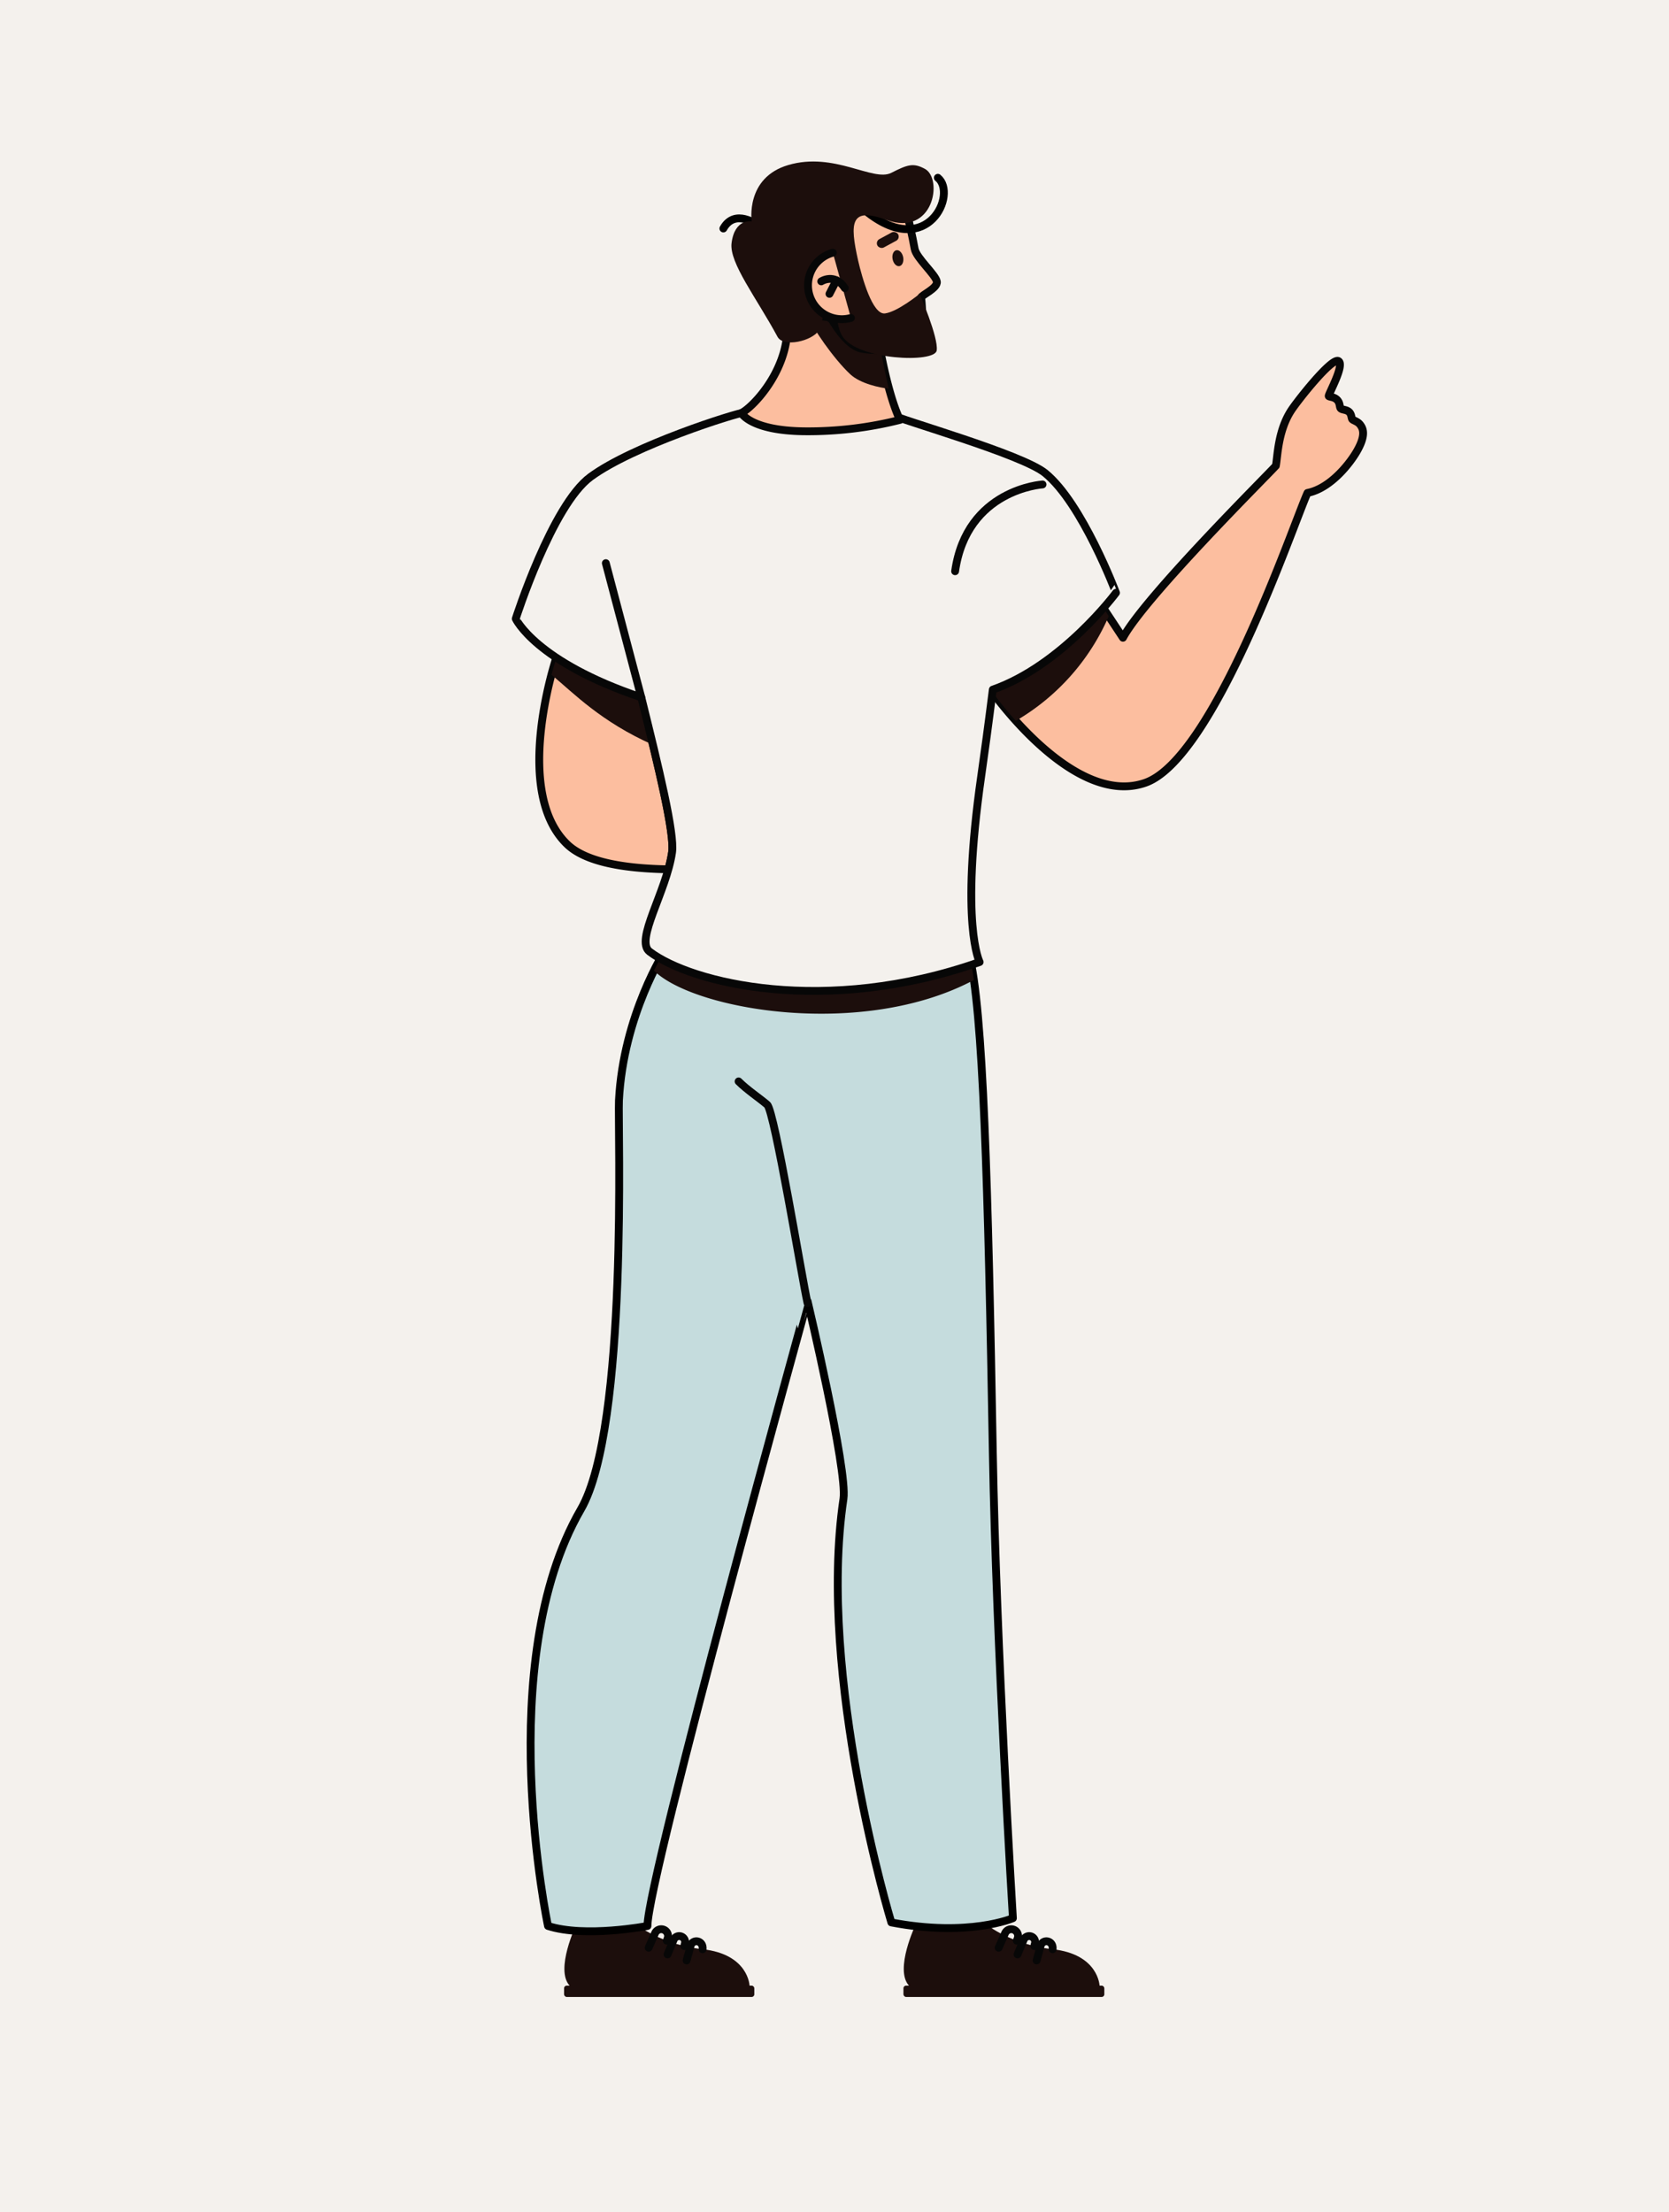 <svg xmlns="http://www.w3.org/2000/svg" viewBox="0 0 1279.12 1695.32"><defs><style>.cls-1,.cls-6{fill:#f4f1ed;}.cls-2{fill:#1c0e0c;}.cls-3,.cls-7{fill:none;}.cls-3,.cls-5,.cls-6{stroke:#070707;}.cls-3,.cls-4,.cls-5,.cls-6,.cls-7{stroke-linecap:round;stroke-linejoin:round;stroke-width:6px;}.cls-4{fill:#c5dcdd;}.cls-4,.cls-7{stroke:#000;}.cls-5{fill:#fcbe9f;}</style></defs><g id="Layer_2" data-name="Layer 2"><rect id="BACKGROUND" class="cls-1" x="-2742.7" y="-5745.89" width="9809.85" height="9381.84"/></g><g id="Layer_3" data-name="Layer 3"><g id="SHOES"><path class="cls-2" d="M701.82,1474.75s-16.55,34.43-5.19,46.88H842.7s-.82-24.11-36-27.91c-31.58-3.41-50.8-19-50.8-19Z"/><rect class="cls-2" x="692.4" y="1521.63" width="153.95" height="8.66" rx="1.99"/><path class="cls-3" d="M765.36,1492.58l4.91-11.08a5.22,5.22,0,0,1,7.13-2.55h0a5.21,5.21,0,0,1,2.57,6.38l-.68,1.87"/><path class="cls-3" d="M779.84,1497.72l4.75-11.35a4.57,4.57,0,0,1,6.23-2.23h0a4.57,4.57,0,0,1,2.25,5.58l-.41,1.57"/><path class="cls-3" d="M794.46,1502.34l3.13-11.47a4.55,4.55,0,0,1,5.88-3h0c2.16.75,3.58,2.84,3.25,5.87"/></g><g id="SHOES-2" data-name="SHOES"><path class="cls-2" d="M441.73,1474.75s-16.55,34.43-5.19,46.88H574.46s-.82-24.11-36-27.91c-31.57-3.41-50.8-19-50.8-19Z"/><rect class="cls-2" x="432.31" y="1521.63" width="145.79" height="8.66" rx="1.99"/><path class="cls-3" d="M497.12,1492.58,502,1481.5a5.21,5.21,0,0,1,7.12-2.55h0a5.21,5.21,0,0,1,2.58,6.38l-.68,1.87"/><path class="cls-3" d="M511.59,1497.72l4.76-11.35a4.56,4.56,0,0,1,6.22-2.23h0a4.55,4.55,0,0,1,2.25,5.58l-.41,1.57"/><path class="cls-3" d="M526.22,1502.34l3.12-11.47a4.56,4.56,0,0,1,5.88-3h0c2.16.75,3.58,2.84,3.25,5.87"/></g><path id="PANTS" class="cls-4" d="M742.55,730.93c11,41,14.79,178.81,18.35,381.89,2.58,147.36,15.39,357.12,15.39,357.12s-33.66,14.62-93.17,3.26c0,0-57-187.79-36.69-324.61,3.25-21.92-27.56-151.75-27.56-151.75S496.21,1439.65,496.21,1475.9c0,0-47.81,9.2-76.22,0,0,0-42.9-201.73,25.16-319.22C481.8,1093.41,473.4,862,474.36,843.36,477.73,777.58,509.92,728,509.92,728Z"/><path id="SHADOW" class="cls-3" d="M618.87,998.47c-4.06-17.86-25.21-147-30.89-151.91s-15.42-11.36-21.92-17.86"/><path id="SHADOW-2" data-name="SHADOW" class="cls-2" d="M746.37,751c-85.12,45.36-214.35,23.17-245.15-7.17a178,178,0,0,1,8.7-15.74l232.63,2.9A173.59,173.59,0,0,1,746.37,751Z"/><path id="HAND" class="cls-5" d="M515.07,653.16a104.12,104.12,0,0,1-2.86,13c-33.57-.54-63.24-5.45-77.5-19.13-41.46-39.8-10.29-137.1-8.34-143,14.51,9.65,35.38,20.43,65.12,30.41C504.9,588.51,517.15,638.77,515.07,653.16Z"/><path id="SHADOW-3" data-name="SHADOW" class="cls-2" d="M426.37,504c14.51,9.65,35.38,20.43,65.12,30.41,3.09,12.47,6.12,24.73,8.92,36.39-40-17.87-60.27-39.18-77.77-53.75Z"/><path class="cls-5" d="M1042.36,325.38c-2-2.61-5.39-3.14-6.07-4.22s-.44-3.8-2.45-5.55-4.93-1.48-6.18-2.5-.4-4-2.77-6.55-5.78-2.23-6.54-3,12.51-23.88,7.45-26.87-30.9,29.78-36,37.46c-10.5,15.83-10.61,35.7-12,42.82a1.8,1.8,0,0,0-.29.26c-4.06,4.87-99.84,99.84-116.88,131.49l-15.18-23-87.08,61.64s63.3,92,119.3,72.53c53-18.43,113.26-197.51,124.39-222.16,18.28-3.61,33.56-23.92,38.55-33.18C1047.12,332.61,1044.36,328,1042.36,325.38Z"/><path id="SHADOW-4" data-name="SHADOW" class="cls-2" d="M849.74,472.19a172,172,0,0,1-71.19,80.19,270,270,0,0,1-20.13-25l87.08-61.64Z"/><path id="T-SHIRT" class="cls-6" d="M491.49,534.42c13.41,54.09,25.66,104.35,23.58,118.74-4.38,30.19-28.65,67.38-17.27,76.06,31.87,24.3,134.74,49.55,253,8,0,0-15.15-28.56,1.23-142.63,2.43-16.86,5.61-40.33,8.86-66.14l.06,0c53.15-18.69,94.35-74.19,94.35-74.19S829.5,385.66,801,362.53c-18-14.6-111.26-40.76-118.87-45.2l-110.66-1.47c-7.38.63-86.41,25.67-118.9,49.6-29.57,21.78-57.3,108.7-57.3,108.7S410.53,507.22,491.49,534.42Z"/><path class="cls-5" d="M568.15,316.49c8.82-4.12,39.66-35.83,34.79-74.12l68.58,7.8s6.85,47.59,18.2,71.6a287.07,287.07,0,0,1-73.63,8.73C575.17,330,568.15,316.49,568.15,316.49Z"/><path class="cls-2" d="M681.1,297.88c-6.9-.8-21.59-3.81-29.38-11-12.68-11.7-30.49-37.56-30.66-42.29l50.46,5.58S675.76,274,681.1,297.88Z"/><path id="FACE" class="cls-5" d="M637.62,245s10.79,19.23,21.85,22,36.41.61,44.12-4c4.76-2.84,3.32-26.43,2.4-35-.17-1.65,12.85-7.16,12-12.18-.89-5.35-15.65-18-17-25.1-3.82-20.81-9-40.46-10.69-41.18-2.77-1.22-46.17,1.54-51.31,13.39s1.34,48.54,1.34,48.54-14-8.18-18.2,2.75C616,230.2,637.62,245,637.62,245Z"/><path class="cls-7" d="M718.76,136.23c15.09,12.18-7.59,62.52-53.56,26.78"/><path class="cls-7" d="M554.39,175.1c8.86-15.81,26.28-2.59,26.28-2.59"/><path class="cls-2" d="M704.8,225.19s-17,13.83-26.59,15-17.55-27.65-20.52-40.38c-6.63-29.58-5.85-41.41,21.64-31.32,36.25,13.31,43.51-31.54,29.52-39.08-8.91-4.81-13.22-3.32-25.78,3.05-14,7.07-43.66-16.37-78.91-6-33.11,9.72-28.06,43.14-28.06,43.14s-13.06-2.37-15.43,16.72c-1.87,15.1,19.08,41.85,35.23,71.77,4.52,8.39,26.49,3.38,31.9-5.08,0,0,7.24-12.35-1.83-27.34-7.43-12.28,5.37-22.19,18.11-11.48-1.87,8.59-5.93,31.79,1.74,43.76,11.47,17.9,70.6,20.57,72.07,10.62S704.8,225.19,704.8,225.19Z"/><path class="cls-5" d="M652.14,243.65a25.94,25.94,0,0,1-13.86-50"/><path class="cls-5" d="M629.39,215.62s10.35-6.73,18.11,5.17"/><line class="cls-5" x1="641.03" y1="214.79" x2="635.7" y2="225.19"/><ellipse class="cls-2" cx="688.14" cy="197.84" rx="4.12" ry="6.21" transform="translate(-25.16 135.57) rotate(-11.05)"/><rect class="cls-2" x="671.38" y="180.31" width="18.05" height="7.24" rx="3.62" transform="translate(-5.66 345.46) rotate(-28.38)"/><line class="cls-3" x1="464.3" y1="431.55" x2="491.49" y2="534.42"/><path class="cls-3" d="M799,371.25s-58.09,3.54-67,66.51"/></g></svg>